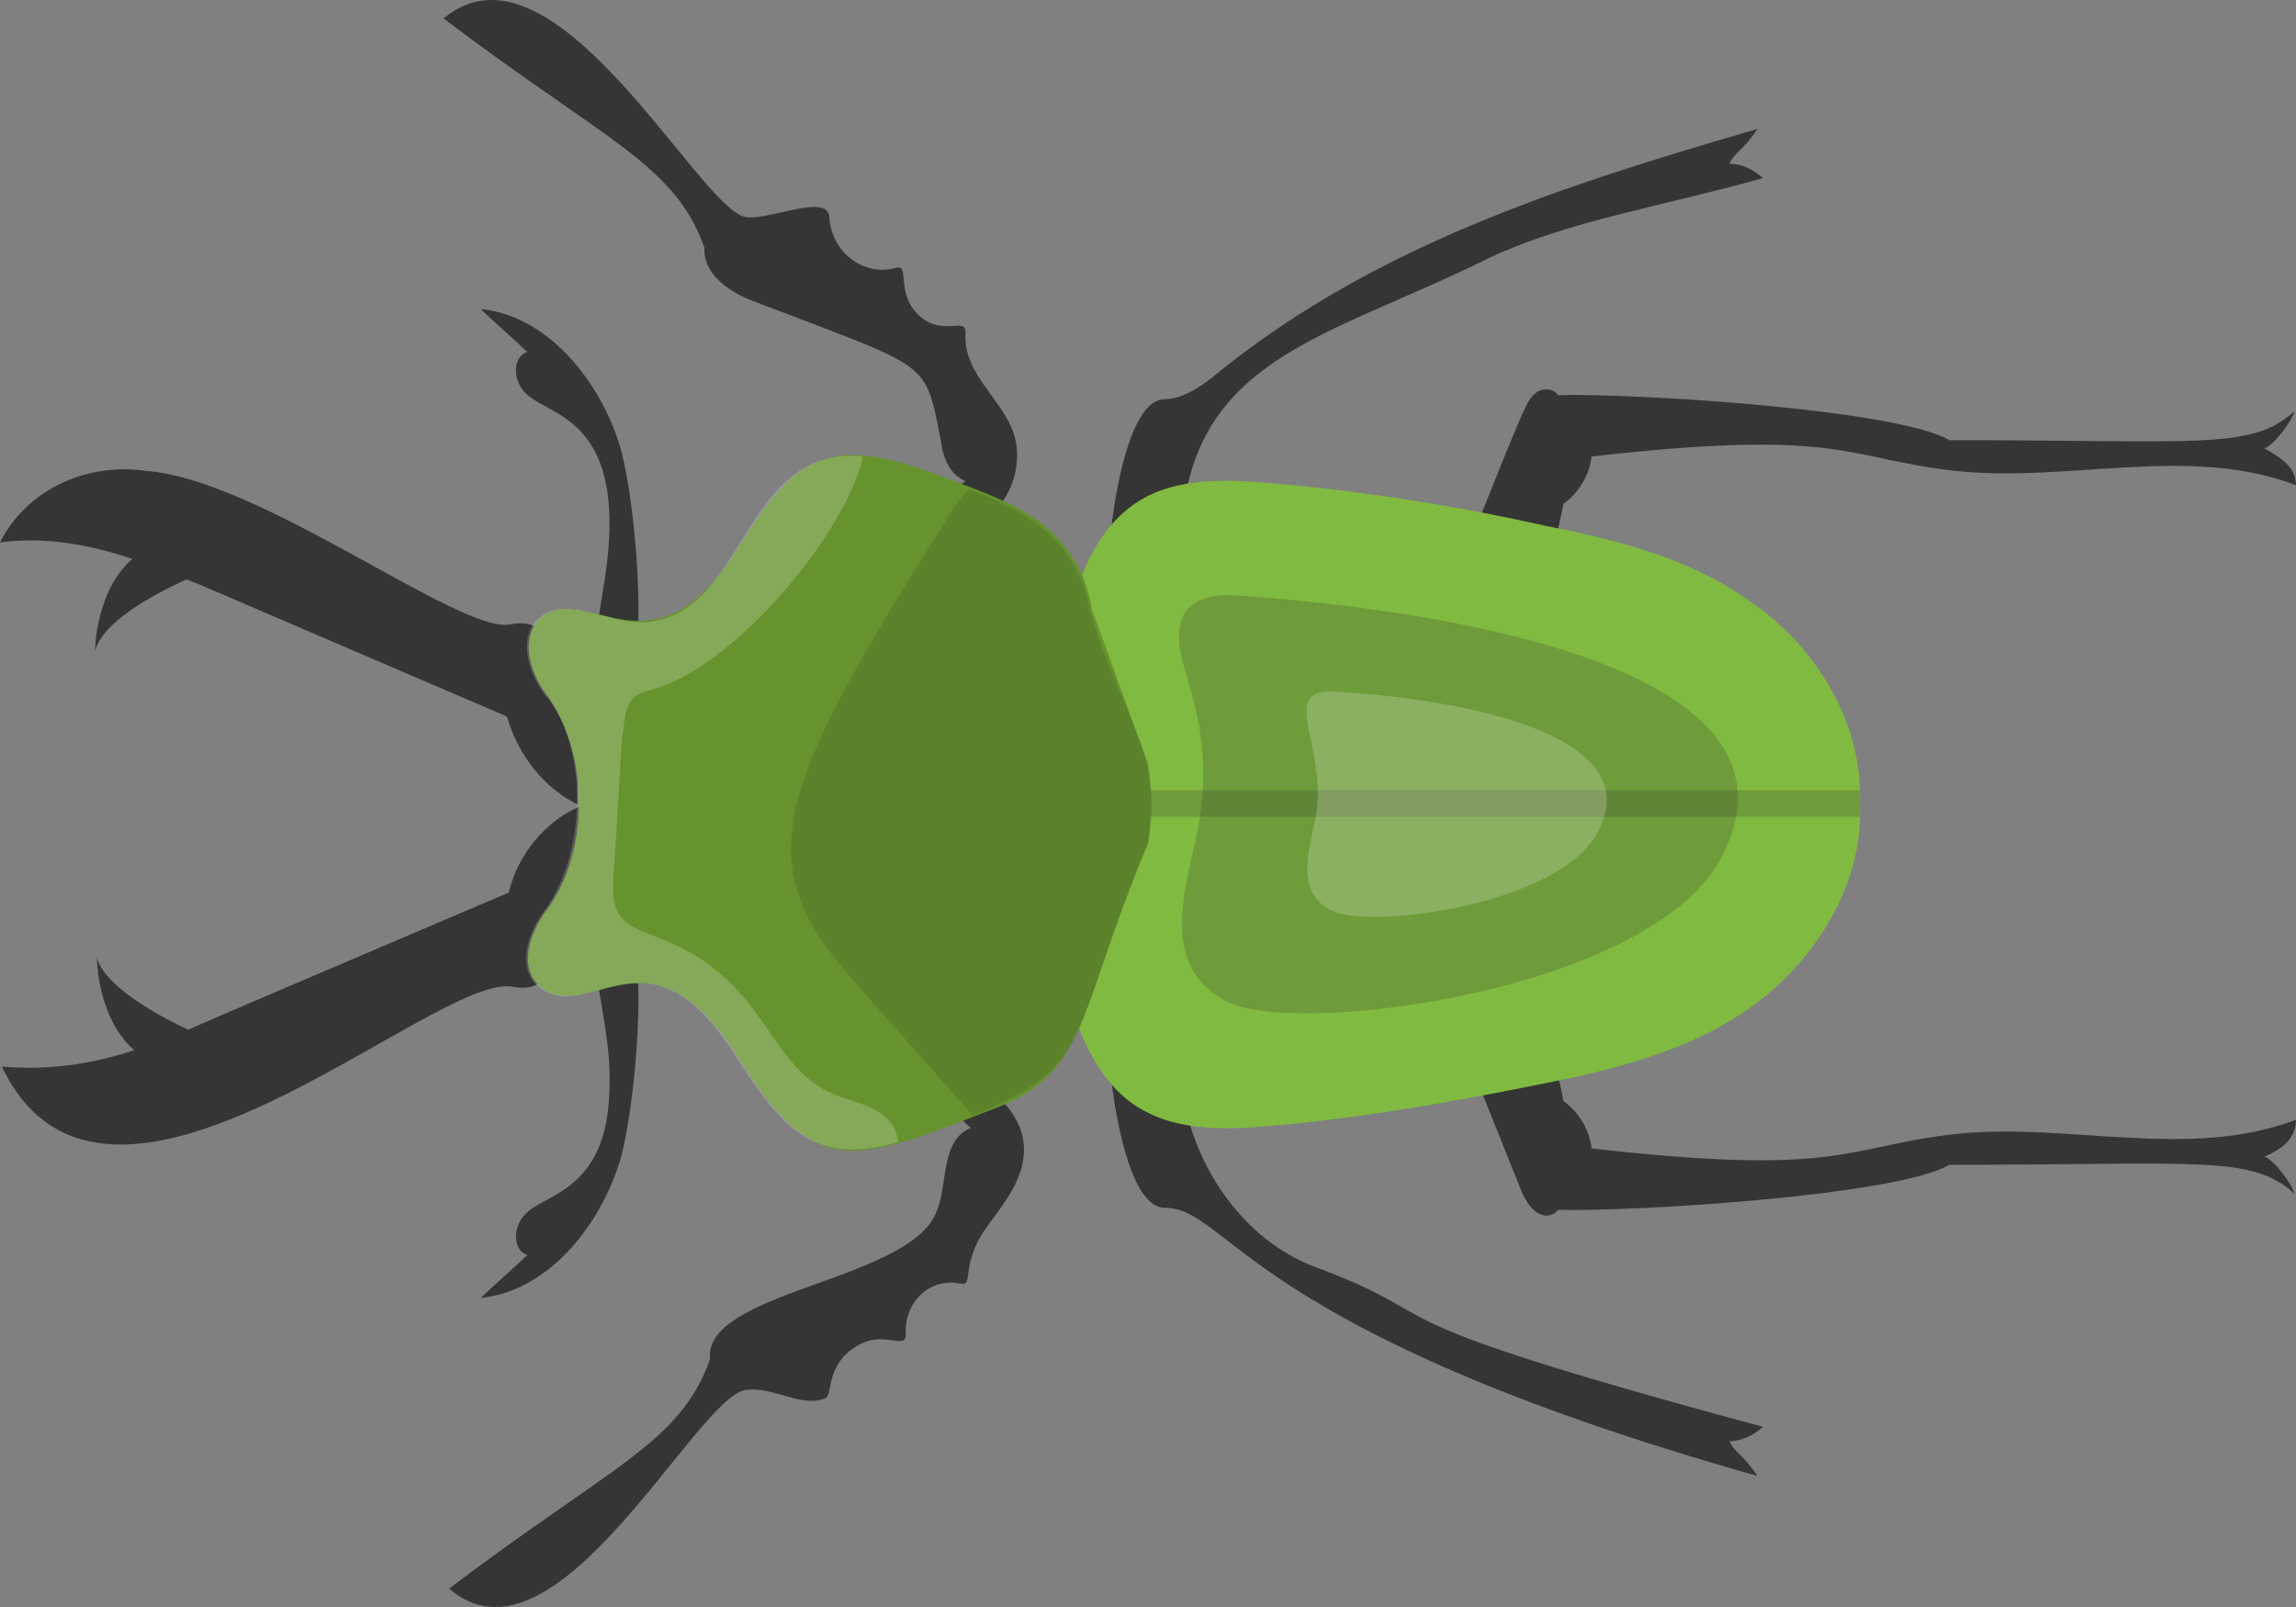 <svg width="1000" height="700" viewBox="0 0 1000 700" fill="none" xmlns="http://www.w3.org/2000/svg">
<rect x="0" y="0" width="1000" height="700" fill="#808080" stroke="none"/>
<g clip-path="url(#clip0_1276_7804)">
<path d="M0 236.302C19.481 233.627 38.961 237.193 57.63 243.435C41.396 257.702 41.396 283.562 41.396 283.562C44.643 271.078 65.747 259.486 81.169 252.352C92.533 256.811 91.721 256.811 220.78 312.096C225.65 329.038 237.013 343.305 251.624 350.439V296.937C240.26 286.237 240.26 268.403 222.403 271.97C200.487 276.428 113.637 208.659 63.312 205.093C38.961 201.526 12.175 212.226 0 236.302Z" fill="#353535"/>
<path d="M221.588 388.784C102.27 439.611 94.153 443.178 81.978 448.528C66.555 441.394 45.452 428.91 42.205 417.318C42.205 417.318 42.205 443.178 58.439 457.445C39.77 463.687 20.289 466.362 0.809 464.578C46.263 559.989 189.121 423.56 223.212 429.802C239.445 433.369 242.692 416.426 248.374 409.293C249.997 407.51 250.809 405.726 252.432 404.834V351.333C237.822 357.575 225.647 371.842 221.588 388.784Z" fill="#353535"/>
<path d="M324.677 94.528C334.417 96.311 360.392 83.827 361.203 94.528C362.015 109.686 375.814 120.387 389.612 116.82C396.918 114.145 389.613 127.52 400.165 137.329C410.716 147.138 421.268 137.329 420.457 145.354C419.645 163.188 436.69 173.889 441.56 189.048C444.807 198.856 442.372 211.34 435.879 219.365C429.385 227.39 418.833 230.957 409.093 228.282C410.716 221.148 414.775 214.015 420.457 209.557C413.963 206.881 410.716 199.748 409.905 192.614C402.599 156.055 406.658 161.405 327.924 131.087C318.184 127.521 306.008 119.495 306.82 107.903C293.833 71.344 263.801 61.535 193.184 8.033C241.073 -32.093 304.385 90.961 324.677 94.528Z" fill="#353535"/>
<path d="M514.614 229.171C504.062 230.062 494.321 230.954 483.77 231.846C485.393 216.687 491.886 173.886 507.308 173.886C515.425 173.886 524.354 167.643 531.659 161.402C600.653 106.116 682.634 80.257 765.426 56.182C758.932 65.99 755.686 65.99 753.251 71.341C758.932 71.341 763.802 74.016 767.861 77.583C723.218 90.066 682.633 96.308 648.542 112.358C578.737 147.134 520.295 155.16 514.614 229.171Z" fill="#353535"/>
<path d="M999.995 211.341C952.917 193.507 900.969 210.449 851.456 205.099C803.566 199.749 802.755 186.373 693.177 198.857C692.365 206.882 687.495 214.908 681.001 219.366C679.378 227.391 677.755 234.525 675.32 242.55C661.521 241.659 648.534 243.442 635.547 247.9C665.579 172.998 664.768 174.782 668.826 171.215C672.073 168.54 676.943 169.431 678.566 172.106C711.846 171.215 826.294 178.348 849.021 191.724C957.788 191.724 980.515 196.182 999.184 179.24C999.184 181.915 990.255 194.398 986.197 195.29C992.69 198.857 999.995 203.316 999.995 211.341Z" fill="#353535"/>
<path d="M324.674 605.472C336.849 603.688 349.025 613.497 359.577 609.039C362.823 607.255 359.576 594.772 372.564 586.746C384.739 578.721 394.479 588.53 394.479 581.396C393.668 567.129 405.031 556.429 418.018 559.104C424.512 560.887 418.018 551.079 429.382 535.028C436.687 524.328 456.979 503.819 438.31 481.527C431.817 473.501 421.265 469.935 411.525 472.61C413.148 479.743 417.207 486.876 422.888 491.335C409.09 496.685 413.148 517.194 407.466 528.786C394.479 558.212 306.005 562.67 309.252 592.096C296.265 628.656 266.232 638.465 195.615 691.966C241.882 732.093 302.758 609.039 324.674 605.472Z" fill="#353535"/>
<path d="M573.055 551.967C541.4 540.375 517.86 506.491 514.614 470.823C504.062 469.931 494.321 469.04 483.77 468.148C485.393 483.307 491.886 526.108 507.308 526.108C535.718 526.108 541.4 579.61 765.426 642.92C758.932 633.111 755.686 633.111 753.251 627.761C758.932 627.761 763.802 625.086 767.861 621.52C582.796 571.585 637.179 576.043 573.055 551.967Z" fill="#353535"/>
<path d="M999.995 487.764C952.917 505.598 900.969 488.656 851.456 494.006C803.566 499.356 802.755 512.732 693.177 500.248C692.365 492.223 687.495 484.197 681.001 479.739C679.378 471.714 677.755 464.58 675.32 456.555C661.521 457.447 648.534 455.663 635.547 451.205C644.475 473.497 653.404 495.789 662.333 518.082C668.014 532.349 676.131 530.565 678.566 526.999C711.846 527.89 826.294 520.757 849.021 507.381C957.788 507.381 980.515 502.923 999.184 519.865C999.184 517.19 990.255 504.706 986.197 503.815C992.69 501.14 999.995 496.681 999.995 487.764Z" fill="#353535"/>
<path d="M229.706 153.377C223.213 147.135 215.908 140.893 209.414 134.651C237.012 137.326 259.739 163.185 269.479 192.611C276.784 214.904 283.278 289.806 271.914 296.94C267.856 299.615 262.174 296.048 260.55 291.59C255.68 279.998 266.232 252.355 265.421 225.604C264.609 181.02 237.011 180.128 228.895 171.211C223.213 165.861 223.213 155.161 229.706 153.377Z" fill="#353535"/>
<path d="M229.706 546.625C223.213 552.867 215.908 559.109 209.414 565.35C237.012 562.675 259.739 536.816 269.479 507.39C276.784 485.098 283.278 410.196 271.914 403.062C267.044 400.387 257.304 403.954 259.739 423.571C262.174 440.514 266.232 457.456 265.421 474.398C264.609 518.983 237.011 519.874 228.895 528.791C223.213 534.141 223.213 544.842 229.706 546.625Z" fill="#353535"/>
<path d="M810.063 350.444C811.687 385.221 790.583 418.213 763.797 437.83C737.011 457.448 704.543 465.473 673.699 471.715C633.926 479.74 594.154 486.874 553.569 490.441C532.465 492.224 509.738 493.116 491.881 479.74C472.4 464.581 465.095 436.939 460.225 411.08C456.166 392.354 459.413 370.062 459.413 350.444C459.413 330.827 456.166 309.427 460.225 289.809C465.907 263.95 472.4 236.307 491.881 221.149C508.926 207.773 532.465 208.665 553.569 210.448C594.154 214.015 633.926 220.257 673.699 229.174C705.355 235.416 737.011 243.441 763.797 263.058C790.583 281.784 811.687 314.777 810.063 350.444Z" fill="#81BA41"/>
<g opacity="0.2">
<path d="M494.316 344.209V355.801H810.064V344.209H494.316Z" fill="#262626"/>
</g>
<path d="M500.007 367.393C469.974 438.728 474.033 467.262 434.26 482.421C370.136 507.388 355.526 514.522 320.623 459.237C283.286 400.385 256.5 446.753 235.396 429.811C225.656 421.786 230.526 406.627 237.831 396.818C257.312 370.959 256.5 327.266 237.831 302.298C230.526 292.49 226.467 277.331 235.396 269.306C255.688 252.364 284.097 297.84 320.623 239.88C345.786 200.645 357.961 187.27 410.721 207.779C439.13 218.479 469.163 227.396 475.656 265.739L500.007 332.616C501.63 344.208 501.63 355.801 500.007 367.393Z" fill="#67932E"/>
<path opacity="0.2" d="M513.804 281.788C515.427 296.055 529.226 319.239 521.921 360.257C517.051 385.225 503.252 421.785 535.72 436.943C567.375 451.21 717.538 431.593 749.194 374.525C794.649 290.705 628.252 265.738 540.59 259.496C522.733 257.712 511.369 263.954 513.804 281.788Z" fill="#262626"/>
<path opacity="0.2" d="M573.054 355.794C570.619 369.17 563.314 388.787 580.359 396.813C597.405 404.838 678.574 394.138 695.619 362.928C719.97 318.344 630.684 304.076 582.795 301.401C555.197 298.726 578.736 325.477 573.054 355.794Z" fill="white"/>
<path opacity="0.15" d="M422.086 213.127C448.06 222.936 469.164 235.42 474.846 266.629C489.456 314.781 507.313 329.048 500.008 367.391C464.294 452.994 478.093 463.694 423.709 485.986C422.086 484.203 371.761 427.135 370.138 425.351C326.307 375.416 337.67 344.207 411.534 227.395C414.781 222.045 418.028 216.694 422.086 213.127Z" fill="#262626"/>
<path opacity="0.2" d="M375.81 198.856C375.81 200.64 374.998 201.532 374.998 202.423C364.446 237.199 319.803 288.917 286.524 299.618C268.667 304.968 272.725 300.509 267.043 384.329C265.42 416.43 295.452 395.921 328.732 440.505C340.095 455.664 347.4 470.823 364.446 477.065C375.81 481.524 389.608 483.307 391.232 497.574C353.082 508.274 340.095 490.441 319.803 459.231C281.654 399.488 256.491 447.639 234.576 429.806C224.835 421.78 229.706 406.621 237.011 396.813C257.303 369.17 254.868 321.91 237.011 302.293C229.706 292.484 225.647 277.326 234.576 269.3C245.939 259.492 262.173 270.192 277.595 271.083C318.991 271.975 321.426 213.124 357.141 200.64C362.823 198.856 369.316 197.965 375.81 198.856Z" fill="white"/>
</g>
<defs>
<clipPath id="clip0_1276_7804">
<rect width="1000" height="700" fill="white"/>
</clipPath>
</defs>
</svg>
